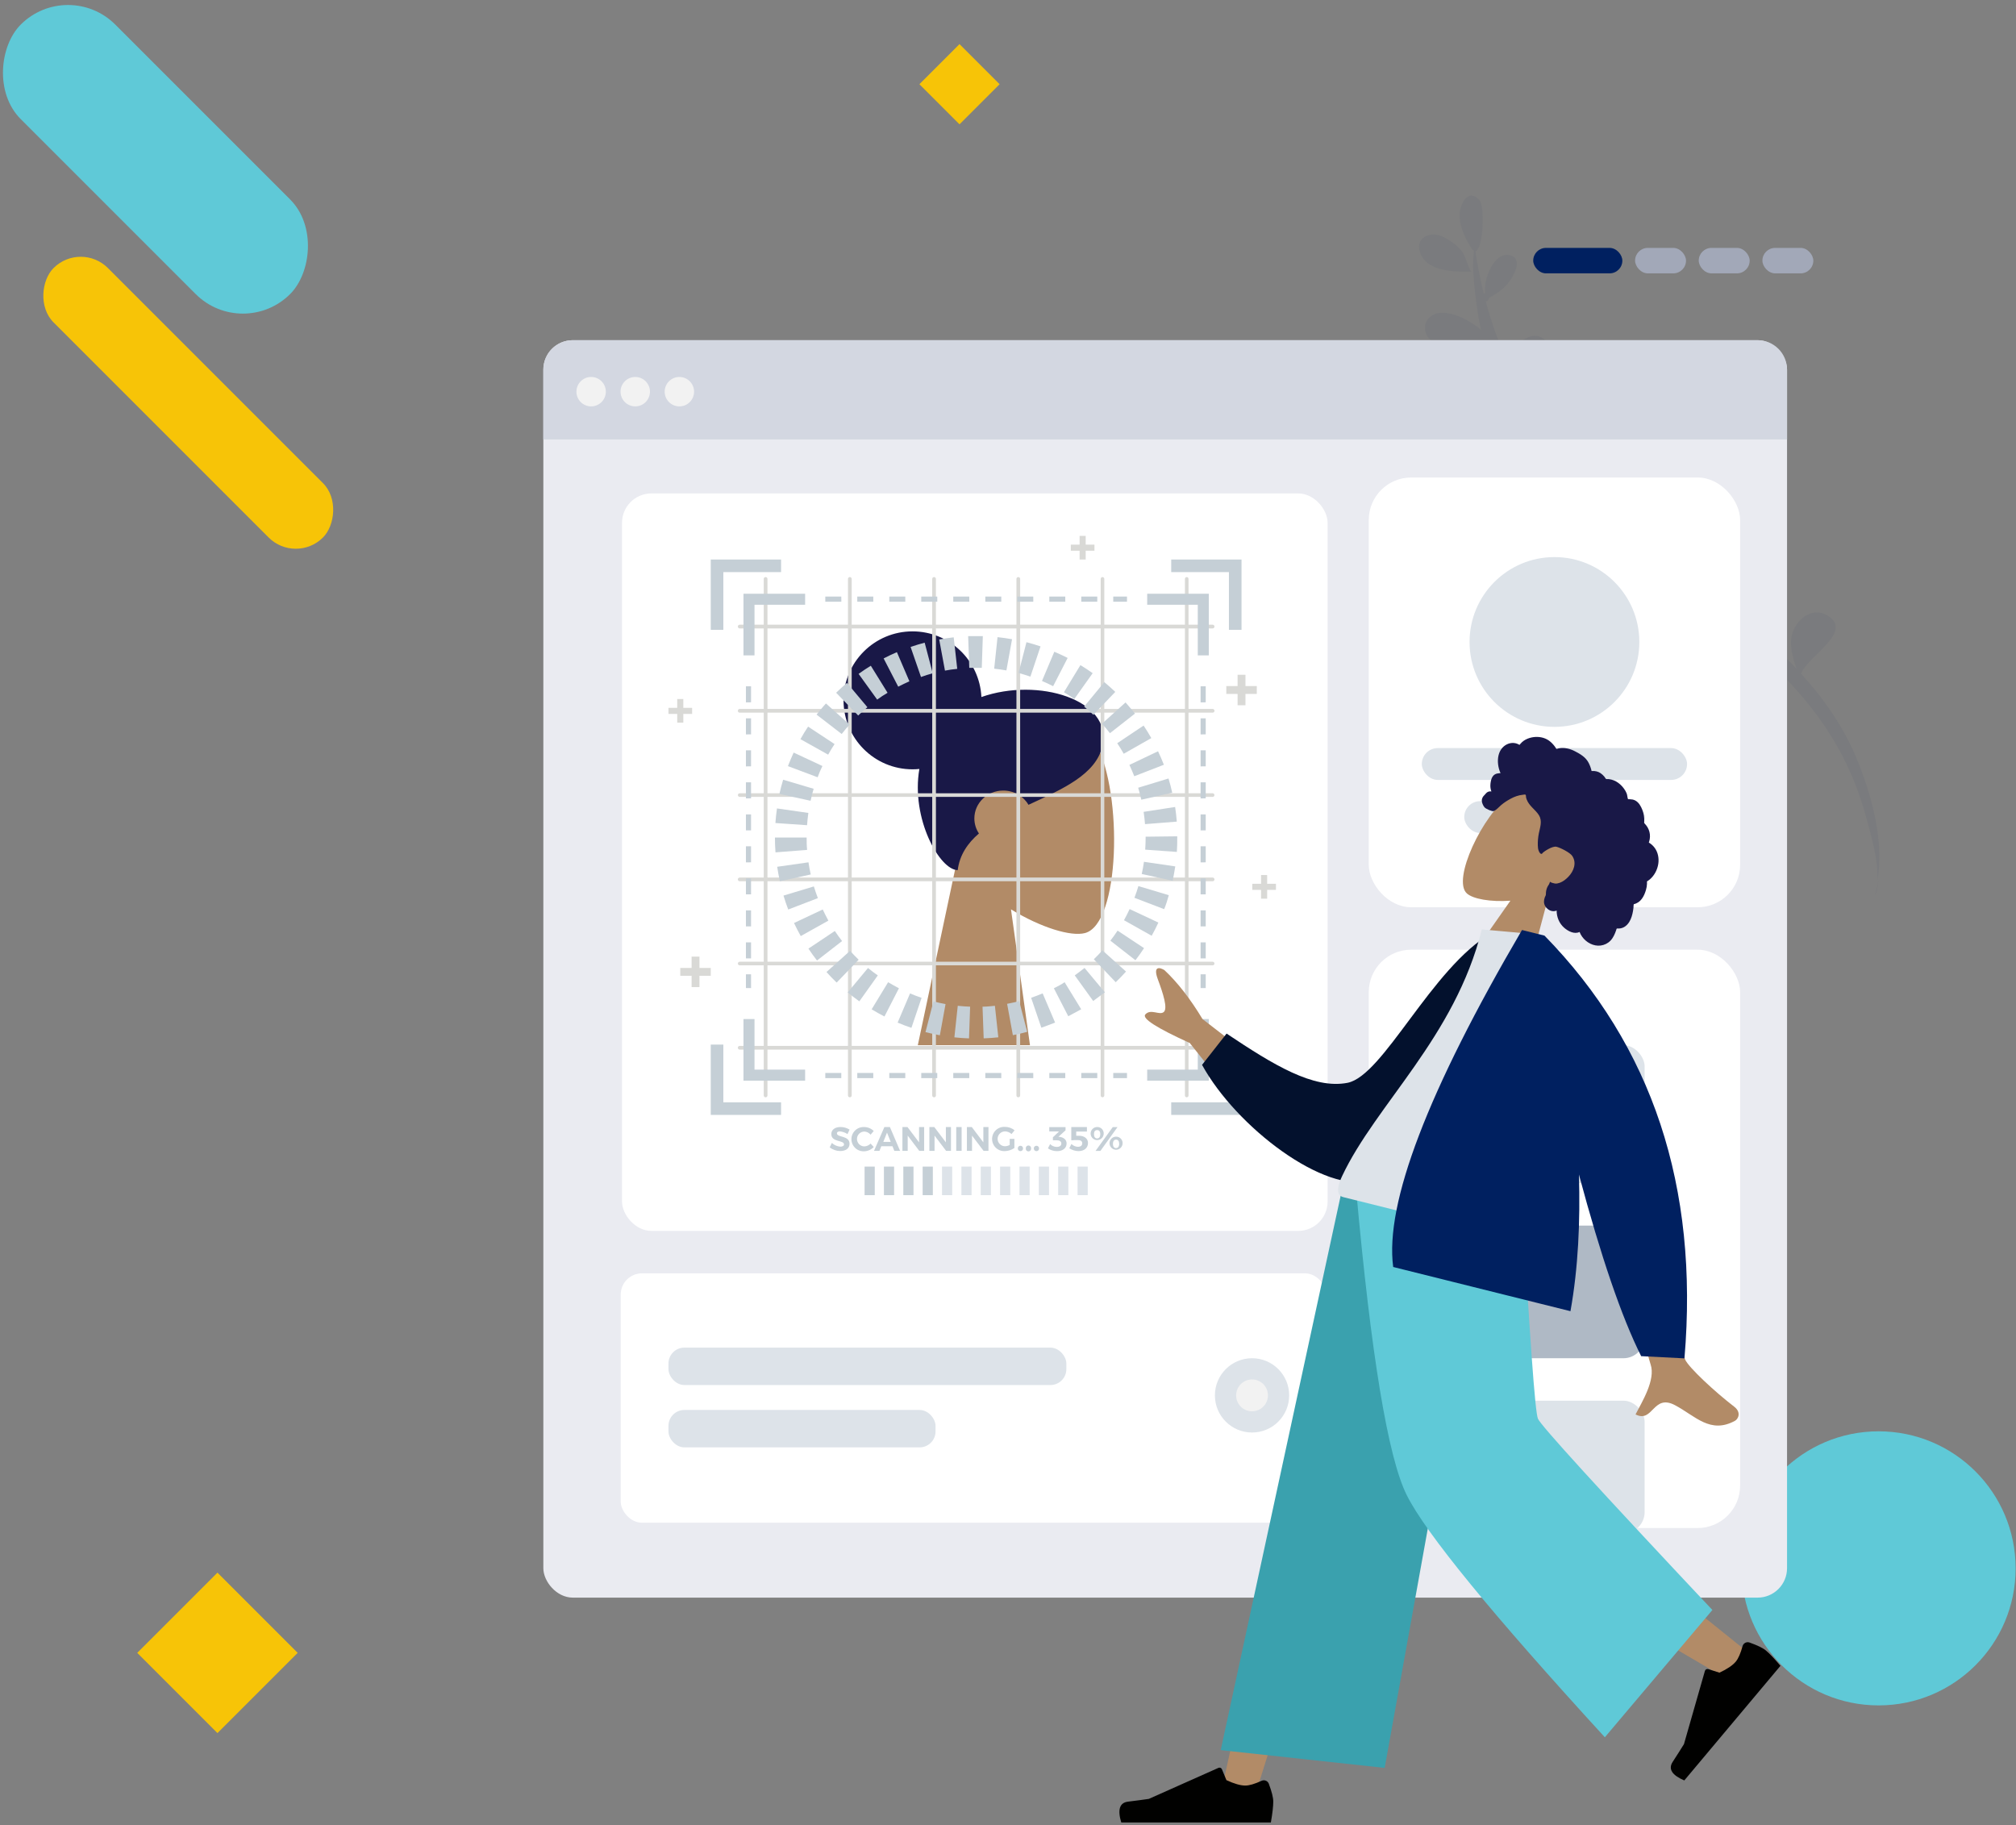 <?xml version="1.0" encoding="UTF-8"?>
<svg width="380px" height="344px" viewBox="0 0 380 344" version="1.1" xmlns="http://www.w3.org/2000/svg" xmlns:xlink="http://www.w3.org/1999/xlink">
    <rect x="0" y="0" width="380" height="344" fill="#808080" stroke="none"/>
    <!-- Generator: Sketch 58 (84663) - https://sketch.com -->
    <title>Group 14</title>
    <desc>Created with Sketch.</desc>
    <g id="Page-1" stroke="none" stroke-width="1" fill="none" fill-rule="evenodd">
        <g id="BSFI-2" transform="translate(-340, -893)">
            <g id="Group-14" transform="translate(335, 888)">
                <g id="Group-9">
                    <rect id="Rectangle" fill="#5FC9D7" transform="translate(34.302, 35.025) rotate(45) translate(-34.302, -35.025) " x="-1.608" y="22.425" width="71.82" height="25.2" rx="12.6"></rect>
                    <rect id="Rectangle-Copy-14" fill="#F7C407" transform="translate(40.487, 80.913) rotate(45) translate(-40.487, -80.913) " x="4.577" y="73.668" width="71.82" height="14.49" rx="7.245"></rect>
                    <circle id="Oval" fill="#5FC9D7" cx="359.1" cy="300.603" r="25.83"></circle>
                    <polygon id="Polygon" fill="#F7C407" points="45.99 301.413 61.11 316.533 45.99 331.653 30.87 316.533"></polygon>
                    <polygon id="Polygon" fill="#F7C407" points="185.86 13.313 193.42 20.873 185.86 28.433 178.3 20.873"></polygon>
                    <g id="Group-11" transform="translate(294, 51)">
                        <rect id="Rectangle" fill="#002060" x="0" y="0.723" width="16.8" height="4.8" rx="2.4"></rect>
                        <rect id="Rectangle-Copy-37" fill="#A2A8B8" x="19.2" y="0.723" width="9.6" height="4.8" rx="2.4"></rect>
                        <rect id="Rectangle-Copy-38" fill="#A2A8B8" x="31.2" y="0.723" width="9.6" height="4.8" rx="2.4"></rect>
                        <rect id="Rectangle-Copy-39" fill="#A2A8B8" x="43.2" y="0.723" width="9.6" height="4.8" rx="2.4"></rect>
                    </g>
                </g>
                <g id="Group-12" transform="translate(107, 41)">
                    <path d="M162.6,127.64 C162.702,128.627 162.859,129.592 163.08,130.523 C162.763,129.699 162.622,128.711 162.6,127.64 Z M247.961,6.788 C247.698,9.075 246.549,11.107 245.215,12.894 C245.072,13.083 245.11,13.076 245.09,12.801 C245.064,12.935 245.014,13.032 244.943,13.101 C244.943,14.311 245.003,15.554 244.887,16.619 C244.556,19.67 244.038,22.729 243.363,25.723 C243.198,26.451 243.016,27.172 242.817,27.886 C244.094,26.908 245.791,26.068 246.451,25.812 C248.165,25.149 250.788,24.474 252.385,25.833 C253.709,26.961 253.677,28.827 252.484,30.029 C251.063,31.459 248.616,31.276 246.794,31.034 C245.97,30.924 241.57,30.339 242.655,29.67 C242.573,29.697 242.401,29.762 242.216,29.853 C242.1,30.202 241.98,30.549 241.855,30.895 C241.881,30.912 241.902,30.929 241.929,30.946 C241.9,30.931 241.879,30.916 241.853,30.901 C240.607,34.357 238.919,37.621 236.775,40.646 C237.531,40.393 238.31,40.212 239.094,40.154 C241.414,39.984 246.169,42.03 243.43,44.965 C240.803,47.778 237.12,44.419 234.337,43.836 C231.416,47.493 228.225,50.977 224.896,54.332 C225.085,54.402 225.248,54.537 225.334,54.738 C226.629,54.164 227.992,53.317 229.173,53.13 C230.876,52.861 234.342,52.826 235.537,54.401 C237.006,56.338 235.248,57.756 233.379,58.015 C230.669,58.391 227.225,56.895 224.69,55.874 C224.391,55.91 224.074,55.807 223.893,55.561 C223.837,55.539 223.781,55.518 223.727,55.497 C220.359,58.832 216.875,62.046 213.415,65.186 C213.45,65.186 213.485,65.186 213.522,65.186 C214.408,64.668 215.352,64.255 216.361,64.066 C218.696,63.624 221.409,63.764 223.193,65.531 C224.97,67.29 225.478,70.231 223.452,71.995 C219.397,75.528 214.156,66.714 212.228,66.257 C208.714,69.413 205.02,72.34 201.273,75.201 C201.687,75.098 202.11,75.029 202.543,75.011 C206.078,74.858 214.108,79.604 209.569,83.622 C205.614,87.123 201.633,79.777 198.732,77.128 C195.203,79.793 191.657,82.438 188.2,85.198 C190.027,84.814 191.772,84.834 193.672,85.519 C195.639,86.229 198.784,87.907 197.379,90.54 C195.951,93.217 192.144,91.765 190.173,90.788 C189.098,90.255 186.977,88.536 185.076,87.758 C179.545,92.46 174.692,97.703 170.898,103.98 C168.529,107.899 166.666,112.121 165.281,116.488 C164.398,119.276 162.699,123.947 162.797,127.64 C161.8,120.205 164.764,111.493 167.803,105.053 C170.597,99.131 174.582,94.013 179.175,89.458 C178.257,86.123 169.333,80.914 174.976,78.155 C177.972,76.697 180.814,79.526 181.302,82.39 C181.637,84.357 180.843,86.766 180.037,88.617 C181.48,87.23 182.974,85.894 184.508,84.607 C186.629,82.827 188.796,81.106 190.981,79.408 C187.706,75.99 184.931,66.565 189.629,65.293 C196.566,63.422 192.621,75.873 192.021,78.214 C191.885,78.215 191.782,78.169 191.709,78.077 C191.736,78.296 191.769,78.53 191.81,78.766 C195.992,75.535 200.229,72.374 204.34,69.056 C204,68.776 203.49,67.747 203.076,67.192 C202.141,65.941 201.252,64.638 200.628,63.199 C199.643,60.924 198.765,57.332 201.754,56.181 C205.005,54.927 206.305,59.006 206.202,61.393 C206.131,63.043 205.599,64.587 205.281,66.193 C205.181,66.693 205.344,68.982 204.708,67.967 C204.721,68.33 204.712,68.591 204.687,68.776 C205.425,68.177 206.158,67.571 206.887,66.96 C206.859,66.877 206.84,66.786 206.84,66.683 C206.84,65.969 207.57,65.733 208.061,65.968 C209.024,65.144 209.978,64.308 210.917,63.455 C212.908,61.646 214.929,59.785 216.938,57.881 C216.544,57.504 216.734,57.021 216.367,56.624 C216.001,56.228 215.252,55.98 214.816,55.607 C213.721,54.667 212.842,53.337 212.224,52.04 C211.203,49.898 209.972,45.451 213.325,44.631 C216.781,43.784 218.287,48.082 218.368,50.723 C218.384,51.235 217.762,55.806 217.383,57.458 C221.102,53.919 224.771,50.237 228.118,46.471 C227.166,46.412 224.568,44.319 224.051,43.758 C222.787,42.389 220.82,39.408 223.235,38.012 C225.381,36.773 227.838,38.859 228.626,40.801 C228.755,41.121 229.118,44.054 229.089,45.36 C230.477,43.762 231.804,42.15 233.046,40.528 C233.874,39.45 234.653,38.34 235.387,37.203 C235.23,37.103 235.086,36.935 234.953,36.728 C231.521,35.959 227.39,30.324 231.556,28.657 C233.539,27.864 235.542,29.82 236.411,31.38 C236.589,31.7 236.822,33.27 237.014,34.509 C239.153,30.727 240.847,26.693 242.194,22.537 C241.896,22.446 241.653,22.202 241.64,21.804 C240.009,20.758 238.724,19.89 237.647,17.985 C236.978,16.802 235.802,14.117 237.978,13.594 C240.808,12.914 242.336,17.264 242.454,19.374 C242.468,19.619 242.43,20.327 242.387,20.975 C242.484,20.967 242.582,20.974 242.677,20.996 C243.454,18.419 244.104,15.802 244.649,13.175 C243.153,12.605 243.309,4.599 244.381,3.514 C246.779,1.084 248.184,4.849 247.961,6.788 Z M254.916,14.238 C253.338,17.475 248.143,17.244 245.213,17.024 C245.508,17.024 246.612,14.038 246.96,13.596 C247.985,12.293 249.411,11.384 250.898,10.74 C253.317,9.694 256.389,11.215 254.916,14.238 Z" id="Leaf-Bottom" fill="#002060" opacity="0.05" transform="translate(208.95, 66.623) scale(-1, 1) rotate(-3) translate(-208.95, -66.623) "></path>
                    <g id="Image" transform="translate(0, 26.8)">
                        <g id="Web" transform="translate(0.415, 0.598)">
                            <rect id="Container" fill="#EAEBF1" x="-5.68434189e-14" y="0.723" width="234.428" height="237" rx="5.544"></rect>
                            <g id="Row" transform="translate(14.585, 176.602)">
                                <rect id="Container" fill="#FFFFFF" x="0" y="0" width="133" height="47" rx="4"></rect>
                                <g id="Text-Stuff" transform="translate(9, 14)" fill="#DDE3E9">
                                    <rect id="Label" x="0" y="0" width="75" height="7.05" rx="3"></rect>
                                    <rect id="Label" x="0" y="11.75" width="50.342" height="7.05" rx="3"></rect>
                                </g>
                                <g id="Check" transform="translate(112, 16)">
                                    <circle id="Background" fill="#DDE3E9" cx="7" cy="7" r="7"></circle>
                                    <circle id="Indicator" fill="#F2F2F2" cx="7" cy="7" r="3"></circle>
                                </g>
                            </g>
                            <g id="Components" transform="translate(155.585, 115.602)">
                                <rect id="Background" fill="#FFFFFF" x="0" y="0" width="70" height="109" rx="8"></rect>
                                <g id="Rows" transform="translate(18, 18)">
                                    <rect id="Data" fill="#DDE3E9" x="0" y="0" width="34" height="26" rx="4"></rect>
                                    <rect id="Data" fill="#AFB9C5" x="0" y="34" width="34" height="25" rx="4"></rect>
                                    <rect id="Data" fill="#DDE3E9" x="0" y="67" width="34" height="25" rx="4"></rect>
                                </g>
                            </g>
                            <g id="Profile" transform="translate(155.585, 26.602)">
                                <rect id="Background" fill="#FFFFFF" x="0" y="0" width="70" height="81" rx="8"></rect>
                                <g id="Profile-Info" transform="translate(10, 15)" fill="#DDE3E9">
                                    <circle id="Avatar" cx="25" cy="16" r="16"></circle>
                                    <rect id="Name" x="0" y="36" width="50" height="6" rx="3"></rect>
                                    <rect id="Name" x="8" y="46" width="34" height="6" rx="3"></rect>
                                </g>
                            </g>
                            <path d="M5.544,0.723 L228.884,0.723 C231.946,0.723 234.428,3.205 234.428,6.267 L234.428,19.434 L234.428,19.434 L0,19.434 L0,6.267 C5.132079e-16,3.205 2.482,0.723 5.544,0.723 Z" id="Header" fill="#D3D7E1"></path>
                            <g id="Buttons" transform="translate(6.237, 6.93)" fill="#F2F2F2">
                                <circle id="buttons" cx="2.772" cy="3.495" r="2.772"></circle>
                                <circle id="buttons" cx="11.088" cy="3.495" r="2.772"></circle>
                                <circle id="buttons" cx="19.404" cy="3.495" r="2.772"></circle>
                            </g>
                            <rect id="Background" fill="#FFFFFF" x="14.83" y="29.602" width="133" height="139" rx="5.544"></rect>
                            <g id="Head" transform="translate(71, 69)" fill="#B28B67">
                                <path d="M33.187,7.735 C38.292,17.352 37.686,41.748 31.088,43.467 C28.457,44.152 22.852,42.473 17.148,38.998 L20.728,64.602 L-0.415,64.602 L6.863,30.312 C2.804,25.496 0.057,19.594 0.516,12.981 C1.839,-6.074 28.083,-1.882 33.187,7.735 Z" id="Head-[skin]"></path>
                            </g>
                            <path d="M69.585,55.602 C76.556,55.602 82.246,61.089 82.57,67.98 C93.262,64.209 107.281,68.481 105.417,77.1 C104.227,82.603 97.783,85.351 91.444,88.293 C90.513,86.69 88.734,85.607 86.692,85.607 C83.683,85.607 81.244,87.958 81.244,90.859 C81.244,91.903 81.56,92.877 82.106,93.695 C79.974,95.529 78.469,97.737 78.105,100.602 C74.715,100.602 69.264,90.89 70.877,81.537 C70.452,81.581 70.021,81.602 69.585,81.602 C62.405,81.602 56.585,75.782 56.585,68.602 C56.585,61.422 62.405,55.602 69.585,55.602 Z" id="Hair" fill="#191847"></path>
                            <g id="Asset-13" transform="translate(23.585, 37.602)" fill-rule="nonzero">
                                <path d="M18.305,105.819 C18.214,105.819 18.127,105.783 18.062,105.719 C17.998,105.654 17.962,105.567 17.962,105.476 L17.962,8.113 C17.962,7.92 18.119,7.763 18.312,7.763 C18.505,7.763 18.662,7.92 18.662,8.113 L18.662,105.476 C18.662,105.569 18.624,105.659 18.557,105.724 C18.489,105.788 18.398,105.823 18.305,105.819 L18.305,105.819 Z" id="Path" fill="#D9D9D6"></path>
                                <path d="M34.181,105.819 C34.09,105.819 34.003,105.783 33.938,105.719 C33.874,105.654 33.838,105.567 33.838,105.476 L33.838,8.113 C33.838,7.92 33.995,7.763 34.188,7.763 C34.381,7.763 34.538,7.92 34.538,8.113 L34.538,105.476 C34.538,105.569 34.5,105.659 34.433,105.724 C34.365,105.788 34.274,105.823 34.181,105.819 Z" id="Path" fill="#D9D9D6"></path>
                                <path d="M50.057,105.819 C49.966,105.819 49.879,105.783 49.814,105.719 C49.75,105.654 49.714,105.567 49.714,105.476 L49.714,8.113 C49.714,7.92 49.871,7.763 50.064,7.763 C50.257,7.763 50.414,7.92 50.414,8.113 L50.414,105.476 C50.414,105.569 50.376,105.659 50.309,105.724 C50.241,105.788 50.15,105.823 50.057,105.819 Z" id="Path" fill="#D9D9D6"></path>
                                <path d="M65.933,105.819 C65.842,105.819 65.755,105.783 65.69,105.719 C65.626,105.654 65.59,105.567 65.59,105.476 L65.59,8.113 C65.59,7.92 65.747,7.763 65.94,7.763 C66.133,7.763 66.29,7.92 66.29,8.113 L66.29,105.476 C66.29,105.569 66.252,105.659 66.185,105.724 C66.117,105.788 66.026,105.823 65.933,105.819 Z" id="Path" fill="#D9D9D6"></path>
                                <path d="M81.809,105.819 C81.719,105.819 81.632,105.783 81.569,105.718 C81.506,105.654 81.471,105.566 81.473,105.476 L81.473,8.113 C81.471,8.023 81.506,7.935 81.569,7.871 C81.632,7.806 81.719,7.77 81.809,7.77 C81.998,7.77 82.152,7.924 82.152,8.113 L82.152,105.476 C82.152,105.665 81.998,105.819 81.809,105.819 Z" id="Path" fill="#D9D9D6"></path>
                                <path d="M97.685,105.819 C97.595,105.819 97.508,105.783 97.445,105.718 C97.382,105.654 97.347,105.566 97.349,105.476 L97.349,8.113 C97.347,8.023 97.382,7.935 97.445,7.871 C97.508,7.806 97.595,7.77 97.685,7.77 C97.874,7.77 98.028,7.924 98.028,8.113 L98.028,105.476 C98.028,105.665 97.874,105.819 97.685,105.819 Z" id="Path" fill="#D9D9D6"></path>
                                <path d="M102.571,17.444 L13.426,17.444 C13.233,17.444 13.076,17.287 13.076,17.094 C13.076,16.901 13.233,16.744 13.426,16.744 L102.571,16.744 C102.764,16.744 102.921,16.901 102.921,17.094 C102.921,17.287 102.764,17.444 102.571,17.444 Z" id="Path" fill="#D9D9D6"></path>
                                <path d="M102.571,33.32 L13.426,33.32 C13.233,33.32 13.076,33.163 13.076,32.97 C13.076,32.777 13.233,32.62 13.426,32.62 L102.571,32.62 C102.764,32.62 102.921,32.777 102.921,32.97 C102.921,33.163 102.764,33.32 102.571,33.32 Z" id="Path" fill="#D9D9D6"></path>
                                <path d="M102.571,49.196 L13.426,49.196 C13.336,49.198 13.248,49.163 13.184,49.1 C13.119,49.037 13.083,48.95 13.083,48.86 C13.083,48.671 13.237,48.517 13.426,48.517 L102.571,48.517 C102.76,48.517 102.914,48.671 102.914,48.86 C102.914,48.95 102.878,49.037 102.813,49.1 C102.749,49.163 102.661,49.198 102.571,49.196 L102.571,49.196 Z" id="Path" fill="#D9D9D6"></path>
                                <path d="M102.571,65.1 L13.426,65.1 C13.233,65.1 13.076,64.943 13.076,64.75 C13.076,64.557 13.233,64.4 13.426,64.4 L102.571,64.4 C102.764,64.4 102.921,64.557 102.921,64.75 C102.921,64.943 102.764,65.1 102.571,65.1 Z" id="Path" fill="#D9D9D6"></path>
                                <path d="M102.571,80.948 L13.426,80.948 C13.336,80.95 13.248,80.915 13.184,80.852 C13.119,80.789 13.083,80.702 13.083,80.612 C13.083,80.423 13.237,80.269 13.426,80.269 L102.571,80.269 C102.76,80.269 102.914,80.423 102.914,80.612 C102.914,80.702 102.878,80.789 102.813,80.852 C102.749,80.915 102.661,80.95 102.571,80.948 Z" id="Path" fill="#D9D9D6"></path>
                                <path d="M102.571,96.831 L13.426,96.831 C13.233,96.831 13.076,96.674 13.076,96.481 C13.076,96.288 13.233,96.131 13.426,96.131 L102.571,96.131 C102.764,96.131 102.921,96.288 102.921,96.481 C102.921,96.674 102.764,96.831 102.571,96.831 Z" id="Path" fill="#D9D9D6"></path>
                                <polygon id="Path" fill="#C5CFD6" points="14.14 22.526 16.219 22.526 16.219 12.985 25.76 12.985 25.76 10.906 14.14 10.906"></polygon>
                                <polygon id="Path" fill="#C5CFD6" points="90.237 10.906 90.237 12.985 99.771 12.985 99.771 22.526 101.85 22.526 101.85 10.906"></polygon>
                                <polygon id="Path" fill="#C5CFD6" points="99.771 100.604 90.237 100.604 90.237 102.683 101.85 102.683 101.85 91.07 99.771 91.07"></polygon>
                                <polygon id="Path" fill="#C5CFD6" points="16.219 91.07 14.14 91.07 14.14 102.683 25.76 102.683 25.76 100.604 16.219 100.604"></polygon>
                                <polygon id="Path" fill="#C5CFD6" points="7.973 17.71 10.346 17.71 10.346 6.832 21.224 6.832 21.224 4.459 7.973 4.459"></polygon>
                                <polygon id="Path" fill="#C5CFD6" points="94.766 4.459 94.766 6.832 105.644 6.832 105.644 17.71 108.017 17.71 108.017 4.459"></polygon>
                                <polygon id="Path" fill="#C5CFD6" points="105.644 106.764 94.766 106.764 94.766 109.137 108.017 109.137 108.017 95.886 105.644 95.886"></polygon>
                                <polygon id="Path" fill="#C5CFD6" points="10.346 95.886 7.973 95.886 7.973 109.137 21.224 109.137 21.224 106.764 10.346 106.764"></polygon>
                                <path d="M86.429,12.411 L83.839,12.411 L83.839,11.438 L86.429,11.438 L86.429,12.411 Z M80.829,12.411 L77.812,12.411 L77.812,11.438 L80.829,11.438 L80.829,12.411 Z M74.795,12.411 L71.785,12.411 L71.785,11.438 L74.795,11.438 L74.795,12.411 Z M68.768,12.411 L65.744,12.411 L65.744,11.438 L68.761,11.438 L68.768,12.411 Z M62.734,12.411 L59.724,12.411 L59.724,11.438 L62.734,11.438 L62.734,12.411 Z M56.707,12.411 L53.683,12.411 L53.683,11.438 L56.7,11.438 L56.707,12.411 Z M50.673,12.411 L47.649,12.411 L47.649,11.438 L50.666,11.438 L50.673,12.411 Z M44.646,12.411 L41.622,12.411 L41.622,11.438 L44.639,11.438 L44.646,12.411 Z M38.612,12.411 L35.588,12.411 L35.588,11.438 L38.605,11.438 L38.612,12.411 Z M32.585,12.411 L29.561,12.411 L29.561,11.438 L32.578,11.438 L32.585,12.411 Z" id="Shape" fill="#C5CFD6"></path>
                                <path d="M86.429,102.2 L83.839,102.2 L83.839,101.227 L86.429,101.227 L86.429,102.2 Z M80.829,102.2 L77.812,102.2 L77.812,101.227 L80.829,101.227 L80.829,102.2 Z M74.795,102.2 L71.785,102.2 L71.785,101.227 L74.795,101.227 L74.795,102.2 Z M68.768,102.2 L65.744,102.2 L65.744,101.227 L68.761,101.227 L68.768,102.2 Z M62.734,102.2 L59.724,102.2 L59.724,101.227 L62.734,101.227 L62.734,102.2 Z M56.7,102.2 L53.683,102.2 L53.683,101.227 L56.7,101.227 L56.7,102.2 Z M50.666,102.2 L47.649,102.2 L47.649,101.227 L50.666,101.227 L50.666,102.2 Z M44.639,102.2 L41.622,102.2 L41.622,101.227 L44.639,101.227 L44.639,102.2 Z M38.605,102.2 L35.588,102.2 L35.588,101.227 L38.605,101.227 L38.605,102.2 Z M32.578,102.2 L29.561,102.2 L29.561,101.227 L32.578,101.227 L32.578,102.2 Z" id="Shape" fill="#C5CFD6"></path>
                                <path d="M100.303,85.232 L100.303,82.635 L101.269,82.635 L101.269,85.232 L100.303,85.232 Z M100.303,79.632 L100.303,76.622 L101.269,76.622 L101.269,79.632 L100.303,79.632 Z M100.303,73.605 L100.303,70.588 L101.269,70.588 L101.269,73.605 L100.303,73.605 Z M100.303,67.571 L100.303,64.561 L101.269,64.561 L101.269,67.571 L100.303,67.571 Z M100.303,61.544 L100.303,58.513 L101.269,58.513 L101.269,61.53 L100.303,61.544 Z M100.303,55.51 L100.303,52.5 L101.269,52.5 L101.269,55.51 L100.303,55.51 Z M100.303,49.483 L100.303,46.452 L101.269,46.452 L101.269,49.469 L100.303,49.483 Z M100.303,43.449 L100.303,40.418 L101.269,40.418 L101.269,43.435 L100.303,43.449 Z M100.303,37.422 L100.303,34.391 L101.269,34.391 L101.269,37.408 L100.303,37.422 Z M100.303,31.388 L100.303,28.357 L101.269,28.357 L101.269,31.374 L100.303,31.388 Z" id="Shape" fill="#C5CFD6"></path>
                                <path d="M14.602,85.232 L14.602,82.635 L15.568,82.635 L15.568,85.232 L14.602,85.232 Z M14.602,79.632 L14.602,76.622 L15.568,76.622 L15.568,79.632 L14.602,79.632 Z M14.602,73.605 L14.602,70.588 L15.568,70.588 L15.568,73.605 L14.602,73.605 Z M14.602,67.571 L14.602,64.561 L15.568,64.561 L15.568,67.571 L14.602,67.571 Z M14.602,61.544 L14.602,58.513 L15.568,58.513 L15.568,61.53 L14.602,61.544 Z M14.602,55.51 L14.602,52.5 L15.568,52.5 L15.568,55.51 L14.602,55.51 Z M14.602,49.483 L14.602,46.452 L15.568,46.452 L15.568,49.469 L14.602,49.483 Z M14.602,43.449 L14.602,40.418 L15.568,40.418 L15.568,43.435 L14.602,43.449 Z M14.602,37.422 L14.602,34.391 L15.568,34.391 L15.568,37.408 L14.602,37.422 Z M14.602,31.388 L14.602,28.357 L15.568,28.357 L15.568,31.374 L14.602,31.388 Z" id="Shape" fill="#C5CFD6"></path>
                                <path d="M56.651,94.717 C55.734,94.682 54.81,94.619 53.893,94.521 L54.53,88.571 C55.307,88.655 56.091,88.711 56.861,88.739 L56.651,94.717 Z M59.416,94.717 L59.199,88.739 C59.969,88.739 60.753,88.655 61.53,88.571 L62.174,94.514 C61.264,94.612 60.333,94.675 59.416,94.71 L59.416,94.717 Z M51.156,94.129 C50.253,93.961 49.343,93.765 48.447,93.534 L49.945,87.745 C50.701,87.941 51.464,88.109 52.227,88.249 L51.156,94.129 Z M64.918,94.129 L63.833,88.2 C64.596,88.06 65.359,87.885 66.108,87.689 L67.62,93.478 C66.731,93.737 65.8,93.94 64.918,94.108 L64.918,94.129 Z M45.794,92.729 C44.919,92.435 44.044,92.099 43.197,91.742 L45.535,86.24 C46.235,86.541 46.984,86.821 47.712,87.066 L45.794,92.729 Z M70.294,92.729 L68.362,87.066 C69.062,86.814 69.825,86.534 70.532,86.233 L72.877,91.735 C72.016,92.071 71.148,92.4 70.273,92.708 L70.294,92.729 Z M40.712,90.587 C39.893,90.167 39.081,89.712 38.297,89.236 L41.405,84.126 C42.105,84.532 42.756,84.917 43.442,85.267 L40.712,90.587 Z M75.383,90.587 L72.646,85.267 C73.346,84.917 74.046,84.567 74.669,84.126 L77.798,89.229 C77,89.656 76.181,90.111 75.362,90.538 L75.383,90.587 Z M35.98,87.731 C35.231,87.199 34.496,86.625 33.789,86.044 L37.611,81.445 C38.206,81.935 38.829,82.418 39.459,82.845 L35.98,87.731 Z M80.08,87.696 L76.58,82.838 C77.21,82.39 77.833,81.907 78.428,81.438 L82.257,86.03 C81.564,86.541 80.822,87.115 80.08,87.647 L80.08,87.696 Z M31.703,84.196 C31.045,83.559 30.394,82.894 29.785,82.208 L34.23,78.211 C34.748,78.785 35.294,79.352 35.854,79.891 L31.703,84.196 Z M84.329,84.154 L80.178,79.8 C80.738,79.261 81.284,78.701 81.795,78.12 L86.247,82.117 C85.638,82.796 84.994,83.468 84.329,84.105 L84.329,84.154 Z M28,80.038 C27.44,79.338 26.894,78.554 26.383,77.791 L31.36,74.473 C31.794,75.124 32.249,75.761 32.725,76.37 L28,80.038 Z M88.018,79.982 L83.3,76.3 C83.776,75.684 84.231,75.047 84.658,74.403 L89.642,77.707 C89.131,78.498 88.585,79.254 88.025,79.982 L88.018,79.982 Z M24.934,75.432 C24.486,74.627 24.059,73.801 23.667,72.968 L29.078,70.42 C29.4,71.12 29.778,71.82 30.142,72.52 L24.934,75.432 Z M91.077,75.369 L85.862,72.443 C86.24,71.743 86.604,71.043 86.926,70.343 L92.344,72.884 C91.959,73.738 91.532,74.564 91.084,75.369 L91.077,75.369 Z M22.575,70.427 C22.246,69.559 21.945,68.677 21.679,67.802 L27.405,66.073 C27.622,66.773 27.881,67.55 28.161,68.278 L22.575,70.427 Z M93.429,70.357 L87.829,68.215 C88.102,67.515 88.361,66.752 88.578,66.01 L94.311,67.725 C94.066,68.6 93.8,69.489 93.436,70.357 L93.429,70.357 Z M21,65.1 C20.804,64.197 20.629,63.28 20.496,62.37 L26.39,61.53 C26.502,62.293 26.649,63.063 26.817,63.819 L21,65.1 Z M95.053,65.016 L89.208,63.728 C89.376,62.972 89.523,62.195 89.628,61.432 L95.529,62.3 C95.396,63.231 95.2,64.148 95.032,65.044 L95.053,65.016 Z M20.174,59.654 C20.104,58.737 20.069,57.806 20.069,56.854 L26.047,56.854 C26.047,57.631 26.047,58.415 26.138,59.185 L20.174,59.654 Z M95.83,59.57 L89.859,59.143 C89.915,58.366 89.943,57.582 89.943,56.805 L89.943,56.7 L95.9,56.63 L95.9,56.805 C95.9,57.729 95.9,58.653 95.83,59.57 Z M26.124,54.537 L20.16,54.124 C20.223,53.207 20.321,52.276 20.454,51.373 L26.369,52.22 C26.264,52.983 26.18,53.767 26.124,54.537 Z M89.824,54.334 C89.768,53.564 89.677,52.787 89.565,52.017 L95.501,51.1 C95.641,52.01 95.746,52.941 95.816,53.858 L89.824,54.334 Z M26.761,49.924 L20.916,48.643 C21.112,47.747 21.35,46.844 21.616,45.962 L27.37,47.67 C27.146,48.412 26.95,49.175 26.789,49.924 L26.761,49.924 Z M89.131,49.728 C88.963,48.972 88.76,48.216 88.536,47.474 L94.255,45.731 C94.521,46.606 94.759,47.509 94.955,48.412 L89.131,49.728 Z M28.119,45.5 L22.519,43.4 C22.848,42.546 23.219,41.685 23.597,40.845 L29.022,43.379 C28.7,44.016 28.392,44.737 28.119,45.5 Z M87.801,45.304 C87.521,44.604 87.213,43.869 86.884,43.169 L92.281,40.6 C92.68,41.426 93.044,42.287 93.38,43.141 L87.801,45.304 Z M30.1,41.237 L24.878,38.318 C25.326,37.513 25.809,36.715 26.32,35.952 L31.311,39.242 C30.877,39.9 30.471,40.558 30.1,41.237 Z M85.813,41.069 C85.428,40.369 85.015,39.718 84.588,39.081 L89.558,35.756 C90.069,36.519 90.559,37.31 91.014,38.115 L85.813,41.069 Z M32.655,37.345 L27.916,33.691 C28.483,32.991 29.071,32.249 29.687,31.591 L34.146,35.574 C33.635,36.12 33.131,36.729 32.655,37.345 Z M83.216,37.191 C82.74,36.575 82.236,35.973 81.718,35.406 L86.156,31.395 C86.765,32.095 87.367,32.795 87.934,33.495 L83.216,37.191 Z M35.763,33.859 L31.605,29.568 C32.263,28.924 32.956,28.301 33.656,27.713 L37.499,32.298 C36.904,32.795 36.323,33.32 35.763,33.859 Z M80.087,33.726 C79.534,33.194 78.946,32.669 78.351,32.179 L82.159,27.566 C82.859,28.154 83.559,28.777 84.224,29.407 L80.087,33.726 Z M39.34,30.863 L35.84,26.012 C36.589,25.473 37.366,24.955 38.143,24.479 L41.3,29.575 C40.6,29.974 39.97,30.408 39.34,30.863 Z M76.496,30.751 C75.866,30.303 75.208,29.876 74.543,29.47 L77.651,24.36 C78.435,24.836 79.212,25.347 79.961,25.879 L76.496,30.751 Z M43.309,28.427 L40.558,23.1 C41.37,22.68 42.21,22.281 43.057,21.917 L45.416,27.412 C44.702,27.734 43.995,28.07 43.309,28.427 Z M72.506,28.336 C71.806,27.979 71.106,27.636 70.406,27.349 L72.73,21.84 C73.577,22.197 74.424,22.589 75.243,23.009 L72.506,28.336 Z M47.6,26.6 L45.64,20.937 C46.508,20.636 47.404,20.363 48.293,20.132 L49.812,25.9 C49.07,26.11 48.3,26.334 47.6,26.6 Z M68.222,26.53 C67.522,26.285 66.745,26.061 65.989,25.83 L67.48,20.041 C68.376,20.272 69.272,20.538 70.133,20.832 L68.222,26.53 Z M52.122,25.41 L51.03,19.53 C51.933,19.362 52.857,19.222 53.767,19.124 L54.432,25.067 C53.627,25.144 52.85,25.256 52.087,25.403 L52.122,25.41 Z M63.7,25.361 C62.944,25.228 62.167,25.116 61.397,25.032 L62.027,19.089 C62.944,19.187 63.868,19.32 64.764,19.481 L63.7,25.361 Z M56.7,24.878 L56.49,18.9 C56.987,18.9 57.498,18.9 58.002,18.9 L59.255,18.9 L59.059,24.878 C58.688,24.878 58.324,24.878 57.939,24.878 C57.554,24.878 57.127,24.864 56.7,24.878 Z" id="Shape" fill="#C5CFD6"></path>
                                <path d="M32.319,112.245 C31.983,112.245 31.752,112.364 31.752,112.609 C31.752,113.435 34.139,112.973 34.132,114.59 C34.132,115.472 33.369,115.948 32.375,115.948 C31.654,115.945 30.956,115.699 30.394,115.248 L30.8,114.422 C31.237,114.826 31.796,115.072 32.389,115.122 C32.809,115.122 33.089,114.968 33.089,114.695 C33.089,113.848 30.695,114.338 30.695,112.749 C30.695,111.93 31.395,111.419 32.431,111.419 C33.035,111.419 33.627,111.589 34.139,111.909 L33.747,112.749 C33.319,112.468 32.829,112.295 32.319,112.245 Z" id="Path" fill="#C5CFD6"></path>
                                <path d="M36.932,112.273 C36.159,112.273 35.532,112.9 35.532,113.673 C35.532,114.446 36.159,115.073 36.932,115.073 C37.375,115.052 37.794,114.861 38.101,114.541 L38.696,115.192 C38.22,115.687 37.569,115.976 36.883,115.997 C36.036,116.037 35.237,115.606 34.805,114.876 C34.373,114.146 34.38,113.238 34.823,112.515 C35.266,111.792 36.072,111.373 36.918,111.426 C37.583,111.433 38.218,111.699 38.689,112.168 L38.101,112.868 C37.812,112.515 37.388,112.299 36.932,112.273 Z" id="Path" fill="#C5CFD6"></path>
                                <path d="M42.224,115.038 L40.124,115.038 L39.767,115.913 L38.745,115.913 L40.698,111.426 L41.741,111.426 L43.659,115.913 L42.574,115.913 L42.224,115.038 Z M41.895,114.226 L41.195,112.483 L40.495,114.226 L41.895,114.226 Z" id="Shape" fill="#C5CFD6"></path>
                                <polygon id="Path" fill="#C5CFD6" points="45.052 111.426 47.236 114.31 47.236 111.426 48.195 111.426 48.195 115.913 47.271 115.913 45.094 113.036 45.094 115.913 44.1 115.913 44.1 111.426"></polygon>
                                <polygon id="Path" fill="#C5CFD6" points="50.106 111.426 52.29 114.31 52.29 111.426 53.249 111.426 53.249 115.913 52.332 115.913 50.155 113.036 50.155 115.913 49.182 115.913 49.182 111.426"></polygon>
                                <polygon id="Path" fill="#C5CFD6" points="55.258 111.426 55.258 115.913 54.243 115.913 54.243 111.426"></polygon>
                                <polygon id="Path" fill="#C5CFD6" points="57.176 111.426 59.353 114.31 59.353 111.426 60.319 111.426 60.319 115.913 59.395 115.913 57.218 113.036 57.218 115.913 56.252 115.913 56.252 111.426"></polygon>
                                <path d="M64.323,113.652 L65.205,113.652 L65.205,115.374 C64.667,115.746 64.032,115.95 63.378,115.962 C62.532,115.996 61.736,115.559 61.309,114.827 C60.883,114.096 60.895,113.188 61.342,112.468 C61.788,111.748 62.596,111.334 63.441,111.391 C64.098,111.395 64.733,111.625 65.24,112.042 L64.666,112.742 C64.333,112.432 63.897,112.255 63.441,112.245 C62.668,112.245 62.041,112.872 62.041,113.645 C62.041,114.418 62.668,115.045 63.441,115.045 C63.75,115.031 64.051,114.947 64.323,114.8 L64.323,113.652 Z" id="Path" fill="#C5CFD6"></path>
                                <path d="M66.836,115.458 C66.844,115.592 66.795,115.723 66.702,115.82 C66.609,115.917 66.48,115.971 66.346,115.969 C66.211,115.971 66.081,115.917 65.987,115.821 C65.893,115.724 65.843,115.593 65.849,115.458 C65.843,115.324 65.893,115.193 65.988,115.098 C66.082,115.002 66.212,114.95 66.346,114.954 C66.48,114.95 66.609,115.002 66.702,115.098 C66.795,115.194 66.844,115.325 66.836,115.458 Z" id="Path" fill="#C5CFD6"></path>
                                <path d="M68.348,115.458 C68.371,115.648 68.282,115.835 68.12,115.937 C67.958,116.039 67.751,116.039 67.589,115.937 C67.427,115.835 67.338,115.648 67.361,115.458 C67.338,115.268 67.427,115.081 67.589,114.979 C67.751,114.877 67.958,114.877 68.12,114.979 C68.282,115.081 68.371,115.268 68.348,115.458 Z" id="Path" fill="#C5CFD6"></path>
                                <path d="M69.853,115.458 C69.861,115.592 69.812,115.723 69.719,115.82 C69.626,115.917 69.497,115.971 69.363,115.969 C69.228,115.971 69.098,115.917 69.004,115.821 C68.91,115.724 68.86,115.593 68.866,115.458 C68.86,115.324 68.91,115.193 69.005,115.098 C69.099,115.002 69.229,114.95 69.363,114.954 C69.497,114.95 69.626,115.002 69.719,115.098 C69.812,115.194 69.861,115.325 69.853,115.458 Z" id="Path" fill="#C5CFD6"></path>
                                <path d="M75.047,114.52 C75.047,115.374 74.347,115.969 73.248,115.969 C72.634,115.972 72.034,115.789 71.526,115.444 L71.939,114.639 C72.264,114.97 72.707,115.161 73.171,115.171 C73.731,115.171 74.053,114.926 74.053,114.534 C74.053,114.142 73.731,113.918 73.164,113.918 L72.464,113.918 L72.464,113.358 L73.612,112.259 L71.778,112.259 L71.778,111.433 L74.844,111.433 L74.844,112.042 L73.5,113.267 L73.745,113.267 C74.522,113.4 75.047,113.82 75.047,114.52 Z" id="Path" fill="#C5CFD6"></path>
                                <path d="M77.364,113.064 C78.407,113.064 79.079,113.624 79.079,114.422 C79.079,115.353 78.379,115.962 77.28,115.962 C76.665,115.948 76.066,115.761 75.551,115.423 L75.957,114.618 C76.278,114.943 76.711,115.134 77.168,115.15 C77.693,115.15 77.994,114.905 77.994,114.492 C77.994,114.079 77.693,113.883 77.175,113.883 C76.916,113.883 76.223,113.883 75.929,113.925 L75.929,111.426 L78.876,111.426 L78.876,112.273 L76.86,112.273 L76.86,113.064 L77.364,113.064 Z" id="Path" fill="#C5CFD6"></path>
                                <path d="M82.033,112.77 C81.969,113.431 81.392,113.922 80.729,113.881 C80.066,113.839 79.556,113.279 79.575,112.615 C79.595,111.951 80.137,111.422 80.801,111.419 C81.153,111.406 81.493,111.548 81.731,111.809 C81.968,112.069 82.079,112.421 82.033,112.77 L82.033,112.77 Z M80.206,112.77 C80.206,113.267 80.423,113.575 80.801,113.575 C81.179,113.575 81.396,113.267 81.396,112.77 C81.396,112.273 81.2,112 80.801,112 C80.402,112 80.206,112.273 80.206,112.77 Z M84.644,111.433 L81.417,115.927 L80.5,115.927 L83.748,111.433 L84.644,111.433 Z M85.596,114.59 C85.532,115.251 84.955,115.742 84.292,115.701 C83.629,115.659 83.119,115.099 83.138,114.435 C83.158,113.771 83.7,113.242 84.364,113.239 C84.715,113.228 85.054,113.371 85.291,113.631 C85.528,113.891 85.639,114.241 85.596,114.59 L85.596,114.59 Z M83.776,114.59 C83.776,115.094 83.993,115.395 84.364,115.395 C84.735,115.395 84.959,115.094 84.959,114.59 C84.959,114.086 84.742,113.792 84.364,113.792 C83.986,113.792 83.776,114.1 83.776,114.59 Z" id="Shape" fill="#C5CFD6"></path>
                                <rect id="Rectangle" fill="#C5CFD6" x="36.967" y="118.881" width="1.918" height="5.383"></rect>
                                <rect id="Rectangle" fill="#C5CFD6" x="40.614" y="118.881" width="1.918" height="5.383"></rect>
                                <rect id="Rectangle" fill="#C5CFD6" x="44.268" y="118.881" width="1.918" height="5.383"></rect>
                                <rect id="Rectangle" fill="#C5CFD6" x="47.915" y="118.881" width="1.918" height="5.383"></rect>
                                <rect id="Rectangle" fill="#DDE3E9" x="51.562" y="118.881" width="1.918" height="5.383"></rect>
                                <rect id="Rectangle" fill="#DDE3E9" x="55.216" y="118.881" width="1.918" height="5.383"></rect>
                                <rect id="Rectangle" fill="#DDE3E9" x="58.863" y="118.881" width="1.918" height="5.383"></rect>
                                <rect id="Rectangle" fill="#DDE3E9" x="62.51" y="118.881" width="1.918" height="5.383"></rect>
                                <rect id="Rectangle" fill="#DDE3E9" x="66.164" y="118.881" width="1.918" height="5.383"></rect>
                                <rect id="Rectangle" fill="#DDE3E9" x="69.811" y="118.881" width="1.918" height="5.383"></rect>
                                <rect id="Rectangle" fill="#DDE3E9" x="73.458" y="118.881" width="1.918" height="5.383"></rect>
                                <rect id="Rectangle" fill="#DDE3E9" x="77.112" y="118.881" width="1.918" height="5.383"></rect>
                                <polygon id="Path" fill="#D9D9D6" points="110.894 28.308 108.759 28.308 108.759 26.18 107.275 26.18 107.275 28.308 105.147 28.308 105.147 29.792 107.275 29.792 107.275 31.927 108.759 31.927 108.759 29.792 110.894 29.792"></polygon>
                                <polygon id="Path" fill="#D9D9D6" points="7.973 81.438 5.845 81.438 5.845 79.303 4.361 79.303 4.361 81.438 2.226 81.438 2.226 82.915 4.361 82.915 4.361 85.05 5.845 85.05 5.845 82.915 7.973 82.915"></polygon>
                                <polygon id="Path" fill="#D9D9D6" points="114.506 65.576 112.847 65.576 112.847 63.924 111.699 63.924 111.699 65.576 110.047 65.576 110.047 66.724 111.699 66.724 111.699 68.383 112.847 68.383 112.847 66.724 114.506 66.724"></polygon>
                                <polygon id="Path" fill="#D9D9D6" points="4.459 32.41 2.8 32.41 2.8 30.751 1.652 30.751 1.652 32.41 0 32.41 0 33.558 1.652 33.558 1.652 35.21 2.8 35.21 2.8 33.558 4.459 33.558"></polygon>
                                <polygon id="Path" fill="#D9D9D6" points="80.297 1.652 78.645 1.652 78.645 0 77.497 0 77.497 1.652 75.838 1.652 75.838 2.8 77.497 2.8 77.497 4.459 78.645 4.459 78.645 2.8 80.297 2.8"></polygon>
                            </g>
                        </g>
                        <g id="Group" transform="translate(168.5, 170.2) scale(-1, 1) translate(-168.5, -170.2) translate(92, 59.2)">
                            <g id="Head/Front/Curly" transform="translate(54.381, 38.757) rotate(-27) translate(-54.381, -38.757) translate(20.381, 12.757)">
                                <g id="Head" stroke-width="1" transform="translate(27, 15.5)" fill="#B28B67">
                                    <path d="M19.072,4.567 C21.969,9.968 21.625,23.666 17.88,24.632 C16.387,25.017 13.205,24.074 9.967,22.122 L12,36.5 L0,36.5 L4.13,17.244 C1.827,14.54 0.268,11.226 0.528,7.513 C1.279,-3.188 16.174,-0.834 19.072,4.567 Z" id="Head-[skin]"></path>
                                </g>
                                <path d="M51.388,12.58 C51.139,11.707 50.471,10.959 49.57,10.737 C49.352,10.683 49.126,10.661 48.901,10.671 C48.821,10.674 48.798,10.697 48.761,10.641 C48.733,10.599 48.732,10.497 48.72,10.448 C48.685,10.295 48.64,10.144 48.585,9.997 C48.396,9.496 48.079,9.052 47.698,8.679 C46.983,7.98 46.018,7.497 45.016,7.41 C44.467,7.362 43.922,7.451 43.404,7.63 C43.135,7.722 42.875,7.837 42.621,7.965 C42.545,8.003 42.297,8.19 42.22,8.178 C42.136,8.165 41.966,7.954 41.897,7.902 C41.046,7.249 39.996,6.992 38.936,7 C37.74,7.009 36.588,7.069 35.591,7.798 C35.38,7.952 35.179,8.121 34.987,8.299 C34.886,8.393 34.789,8.49 34.695,8.591 C34.639,8.652 34.585,8.715 34.532,8.779 C34.442,8.888 34.457,8.924 34.332,8.848 C33.852,8.556 33.295,8.42 32.735,8.488 C32.402,8.529 32.079,8.629 31.771,8.761 C31.667,8.805 31.424,8.984 31.313,8.986 C31.202,8.987 30.963,8.822 30.849,8.78 C30.234,8.553 29.57,8.497 28.923,8.602 C28.256,8.71 27.6,8.976 27.034,9.344 C26.762,9.521 26.525,9.717 26.335,9.981 C26.252,10.094 26.178,10.214 26.085,10.32 C26.03,10.382 25.922,10.445 25.892,10.523 C25.91,10.476 25.163,10.188 25.092,10.17 C24.716,10.071 24.334,10.091 23.966,10.212 C23.274,10.44 22.679,10.951 22.189,11.474 C21.938,11.743 21.718,12.041 21.532,12.357 C21.442,12.509 21.361,12.665 21.286,12.824 C21.25,12.902 21.226,12.998 21.178,13.068 C21.116,13.157 21.075,13.159 20.963,13.198 C20.397,13.396 19.881,13.732 19.488,14.186 C19.09,14.645 18.832,15.21 18.724,15.806 C18.717,15.841 18.714,15.986 18.693,16.005 C18.665,16.031 18.551,16.02 18.508,16.025 C18.359,16.042 18.211,16.068 18.065,16.103 C17.795,16.167 17.533,16.261 17.285,16.383 C16.318,16.862 15.626,17.759 15.288,18.768 C14.933,19.827 14.939,21.041 15.363,22.08 C15.432,22.248 15.514,22.411 15.609,22.565 C15.668,22.66 15.687,22.66 15.649,22.759 C15.606,22.87 15.529,22.977 15.478,23.085 C15.313,23.437 15.198,23.811 15.125,24.193 C15.005,24.818 14.946,25.476 15.064,26.107 C15.119,26.4 15.214,26.686 15.36,26.947 C15.434,27.08 15.521,27.206 15.619,27.322 C15.67,27.383 15.724,27.441 15.78,27.496 C15.813,27.528 15.855,27.556 15.882,27.591 C15.95,27.677 15.964,27.606 15.929,27.733 C15.881,27.91 15.771,28.085 15.704,28.257 C15.635,28.434 15.572,28.614 15.515,28.796 C15.399,29.164 15.301,29.539 15.24,29.92 C15.122,30.651 15.143,31.431 15.489,32.102 C15.637,32.39 15.849,32.642 16.106,32.838 C16.232,32.933 16.369,33.016 16.512,33.084 C16.586,33.119 16.68,33.134 16.713,33.205 C16.749,33.282 16.696,33.433 16.683,33.519 C16.577,34.263 16.524,35.044 16.745,35.774 C16.949,36.445 17.397,37.038 17.98,37.431 C19.109,38.193 20.632,38.15 21.819,37.54 C22.129,37.381 22.418,37.184 22.677,36.951 C23.334,37.836 24.687,37.808 25.649,37.556 C26.846,37.242 27.807,36.409 28.36,35.315 C29.117,36.236 30.706,35.938 31.231,34.938 C31.359,34.693 31.436,34.424 31.473,34.151 C31.493,34.007 31.48,33.862 31.495,33.72 C31.514,33.539 31.635,33.362 31.705,33.187 C31.84,32.845 31.925,32.493 31.928,32.124 C31.93,31.932 31.906,31.745 31.888,31.554 C31.871,31.382 31.919,31.222 31.946,31.053 C31.639,31.103 31.265,31.02 30.975,30.931 C30.691,30.844 30.425,30.614 30.225,30.404 C29.76,29.916 29.475,29.276 29.281,28.639 C28.854,27.241 29.029,25.564 30.435,24.797 C31.09,24.44 33.052,24.441 33.832,24.618 C34.652,24.804 35.582,26.613 35.627,26.783 C35.656,26.889 35.641,27.019 35.738,27.089 C35.951,27.243 36.301,26.976 36.458,26.843 C36.728,26.615 36.921,26.312 37.088,26.005 C37.453,25.335 37.746,24.616 37.953,23.883 C38.113,23.318 38.216,22.735 38.425,22.184 C38.632,21.636 38.96,21.146 39.47,20.835 C40.024,20.497 40.66,20.319 41.268,20.107 C41.871,19.896 42.464,19.639 42.932,19.193 C43.035,19.095 43.135,18.99 43.217,18.875 C43.283,18.784 43.347,18.609 43.447,18.551 C43.602,18.461 43.827,18.695 43.961,18.78 C44.621,19.199 45.172,19.784 45.617,20.423 C46.058,21.058 46.421,21.67 46.715,22.379 C46.934,22.905 47.07,23.579 47.455,24.011 C47.626,24.203 48.901,24.32 49.314,24.151 C49.728,23.983 50.19,23.547 50.329,23.273 C50.471,22.993 50.505,22.686 50.444,22.379 C50.409,22.199 50.336,22.03 50.296,21.853 C50.262,21.705 50.232,21.564 50.16,21.428 C50.022,21.169 49.788,20.984 49.505,20.906 C49.799,20.635 50.043,20.31 50.212,19.947 C50.387,19.57 50.536,19.112 50.578,18.698 C50.612,18.362 50.559,18.014 50.375,17.725 C50.182,17.422 49.841,17.225 49.545,17.036 C49.997,16.682 50.383,16.252 50.701,15.776 C51.319,14.851 51.702,13.684 51.388,12.58 Z" id="hair" fill="#191847"></path>
                            </g>
                            <g id="Bottom/Skinny-Jeans-1" transform="translate(10.5, 102)">
                                <polygon id="leg-[skin]" fill="#B28B67" points="59 0 83.541 62.113 100 114.625 106.5 114.625 81.337 2.5451895e-13"></polygon>
                                <path d="M54.058,0 C53.797,21.827 49.986,51.214 49.377,52.574 C48.971,53.481 34.958,65.016 7.338,87.179 L11.815,91.969 C44.404,72.968 61.452,62.2 62.96,59.665 C65.223,55.864 72.587,20.882 78.5,0 L54.058,0 Z" id="leg-[skin]" fill="#B28B67"></path>
                                <g id="Left-[Shoe]" transform="translate(14.142, 97.201) rotate(50) translate(-14.142, -97.201) translate(-0.858, 91.701)" fill="#010100">
                                    <path d="M1.339,3.701 C0.78,5.194 0.5,6.311 0.5,7.053 C0.5,7.954 0.65,9.27 0.951,11 C1.997,11 11.397,11 29.152,11 C29.884,8.577 29.461,7.269 27.882,7.076 C26.303,6.883 24.992,6.709 23.948,6.553 L10.84,0.709 C10.588,0.597 10.292,0.71 10.18,0.963 C10.178,0.967 10.176,0.971 10.174,0.976 L9.332,3.019 L9.332,3.019 C7.87,3.701 6.682,4.042 5.768,4.042 C5.026,4.042 4.001,3.742 2.692,3.143 L2.692,3.143 C2.19,2.913 1.597,3.133 1.366,3.635 C1.357,3.657 1.347,3.679 1.339,3.701 Z" id="shoe"></path>
                                </g>
                                <g id="Right-{Shoe]" transform="translate(96, 108.5)" fill="#010100">
                                    <path d="M1.339,3.701 C0.78,5.194 0.5,6.311 0.5,7.053 C0.5,7.954 0.65,9.27 0.951,11 C1.997,11 11.397,11 29.152,11 C29.884,8.577 29.461,7.269 27.882,7.076 C26.303,6.883 24.992,6.709 23.948,6.553 L10.84,0.709 C10.588,0.597 10.292,0.71 10.18,0.963 C10.178,0.967 10.176,0.971 10.174,0.976 L9.332,3.019 L9.332,3.019 C7.87,3.701 6.682,4.042 5.768,4.042 C5.026,4.042 4.001,3.742 2.692,3.143 L2.692,3.143 C2.19,2.913 1.597,3.133 1.366,3.635 C1.357,3.657 1.347,3.679 1.339,3.701 Z" id="shoe"></path>
                                </g>
                                <polygon id="Pant" fill="#3AA1AE" points="75.5 109.216 106.402 105.863 83.5 0 55.822 0"></polygon>
                                <path d="M13.73,79.45 L34,103.443 C55.35,80.125 67.797,64.91 71.341,57.798 C74.885,50.686 78.072,31.42 80.899,0 L49.739,0 C48.194,27.642 47.153,42.106 46.615,43.392 C46.077,44.679 35.116,56.698 13.73,79.45 Z" id="Pant" fill="#5FC9D7"></path>
                            </g>
                            <g id="Body/Long-Sleeve-1" transform="translate(71.98, 93.616) rotate(-14) translate(-71.98, -93.616) translate(8.48, 51.616)">
                                <path d="M24.754,41 L35,43.033 C24.696,62.236 19.17,72.413 18.423,73.565 C16.74,76.158 18.31,80.909 18.89,83.411 C15.252,84.257 16.687,78.783 12.084,79.926 C7.882,80.969 4.32,83.647 0.402,80.035 C-0.08,79.591 -0.432,78.204 1.21,77.492 C5.301,75.719 11.346,72.398 12.326,71.109 C13.663,69.351 17.805,59.315 24.754,41 Z M126.094,25.628 C124.483,27.981 122.894,30.528 123.538,31.353 C124.182,32.177 126.047,31.267 126.783,32.608 C127.274,33.502 124.131,34.572 117.354,35.816 L103.785,46.22 L98,38.809 L116.117,30.852 C119.291,27.69 122.356,25.286 125.311,23.641 C126.195,23.36 127.705,23.275 126.094,25.628 Z" id="Arms-[skin]" fill="#B28B67"></path>
                                <path d="M60.64,4.939 L64.883,3.823 C75.06,12.103 80.801,33.631 87.306,35.978 C93.457,38.197 101.604,34.816 111.252,30.37 L114.898,36.918 C106.705,47.5 88.149,57.458 79.921,53.42 C66.767,46.963 61.523,20.251 60.64,4.939 Z" id="Coat-Back" fill="#03112D" transform="translate(87.769, 29.081) rotate(5) translate(-87.769, -29.081) "></path>
                                <path d="M44,57 C61.336,57 74.088,57 82.256,57 C84.004,57 83.674,54.476 83.422,53.202 C80.505,38.502 69.121,22.656 69.121,1.73 L58.086,0 C48.959,14.679 45.802,32.752 44,57 Z" id="Shirt" fill="#DDE3E9"></path>
                                <path d="M59.366,-4.97379915e-14 L61.743,0 C71.649,33.768 74.38,56.268 69.936,67.5 L69.936,67.5 L35.5,67.5 C36.045,59.281 37.792,50.59 40.185,42.115 C32.386,56.184 25.831,66.312 20.519,72.5 L12.5,70.929 C17.665,38.895 32.623,15.252 57.374,-4.97379915e-14 L59.366,-4.97379915e-14 Z" id="Coat-Front" fill="#002060"></path>
                            </g>
                        </g>
                    </g>
                </g>
            </g>
        </g>
    </g>
</svg>